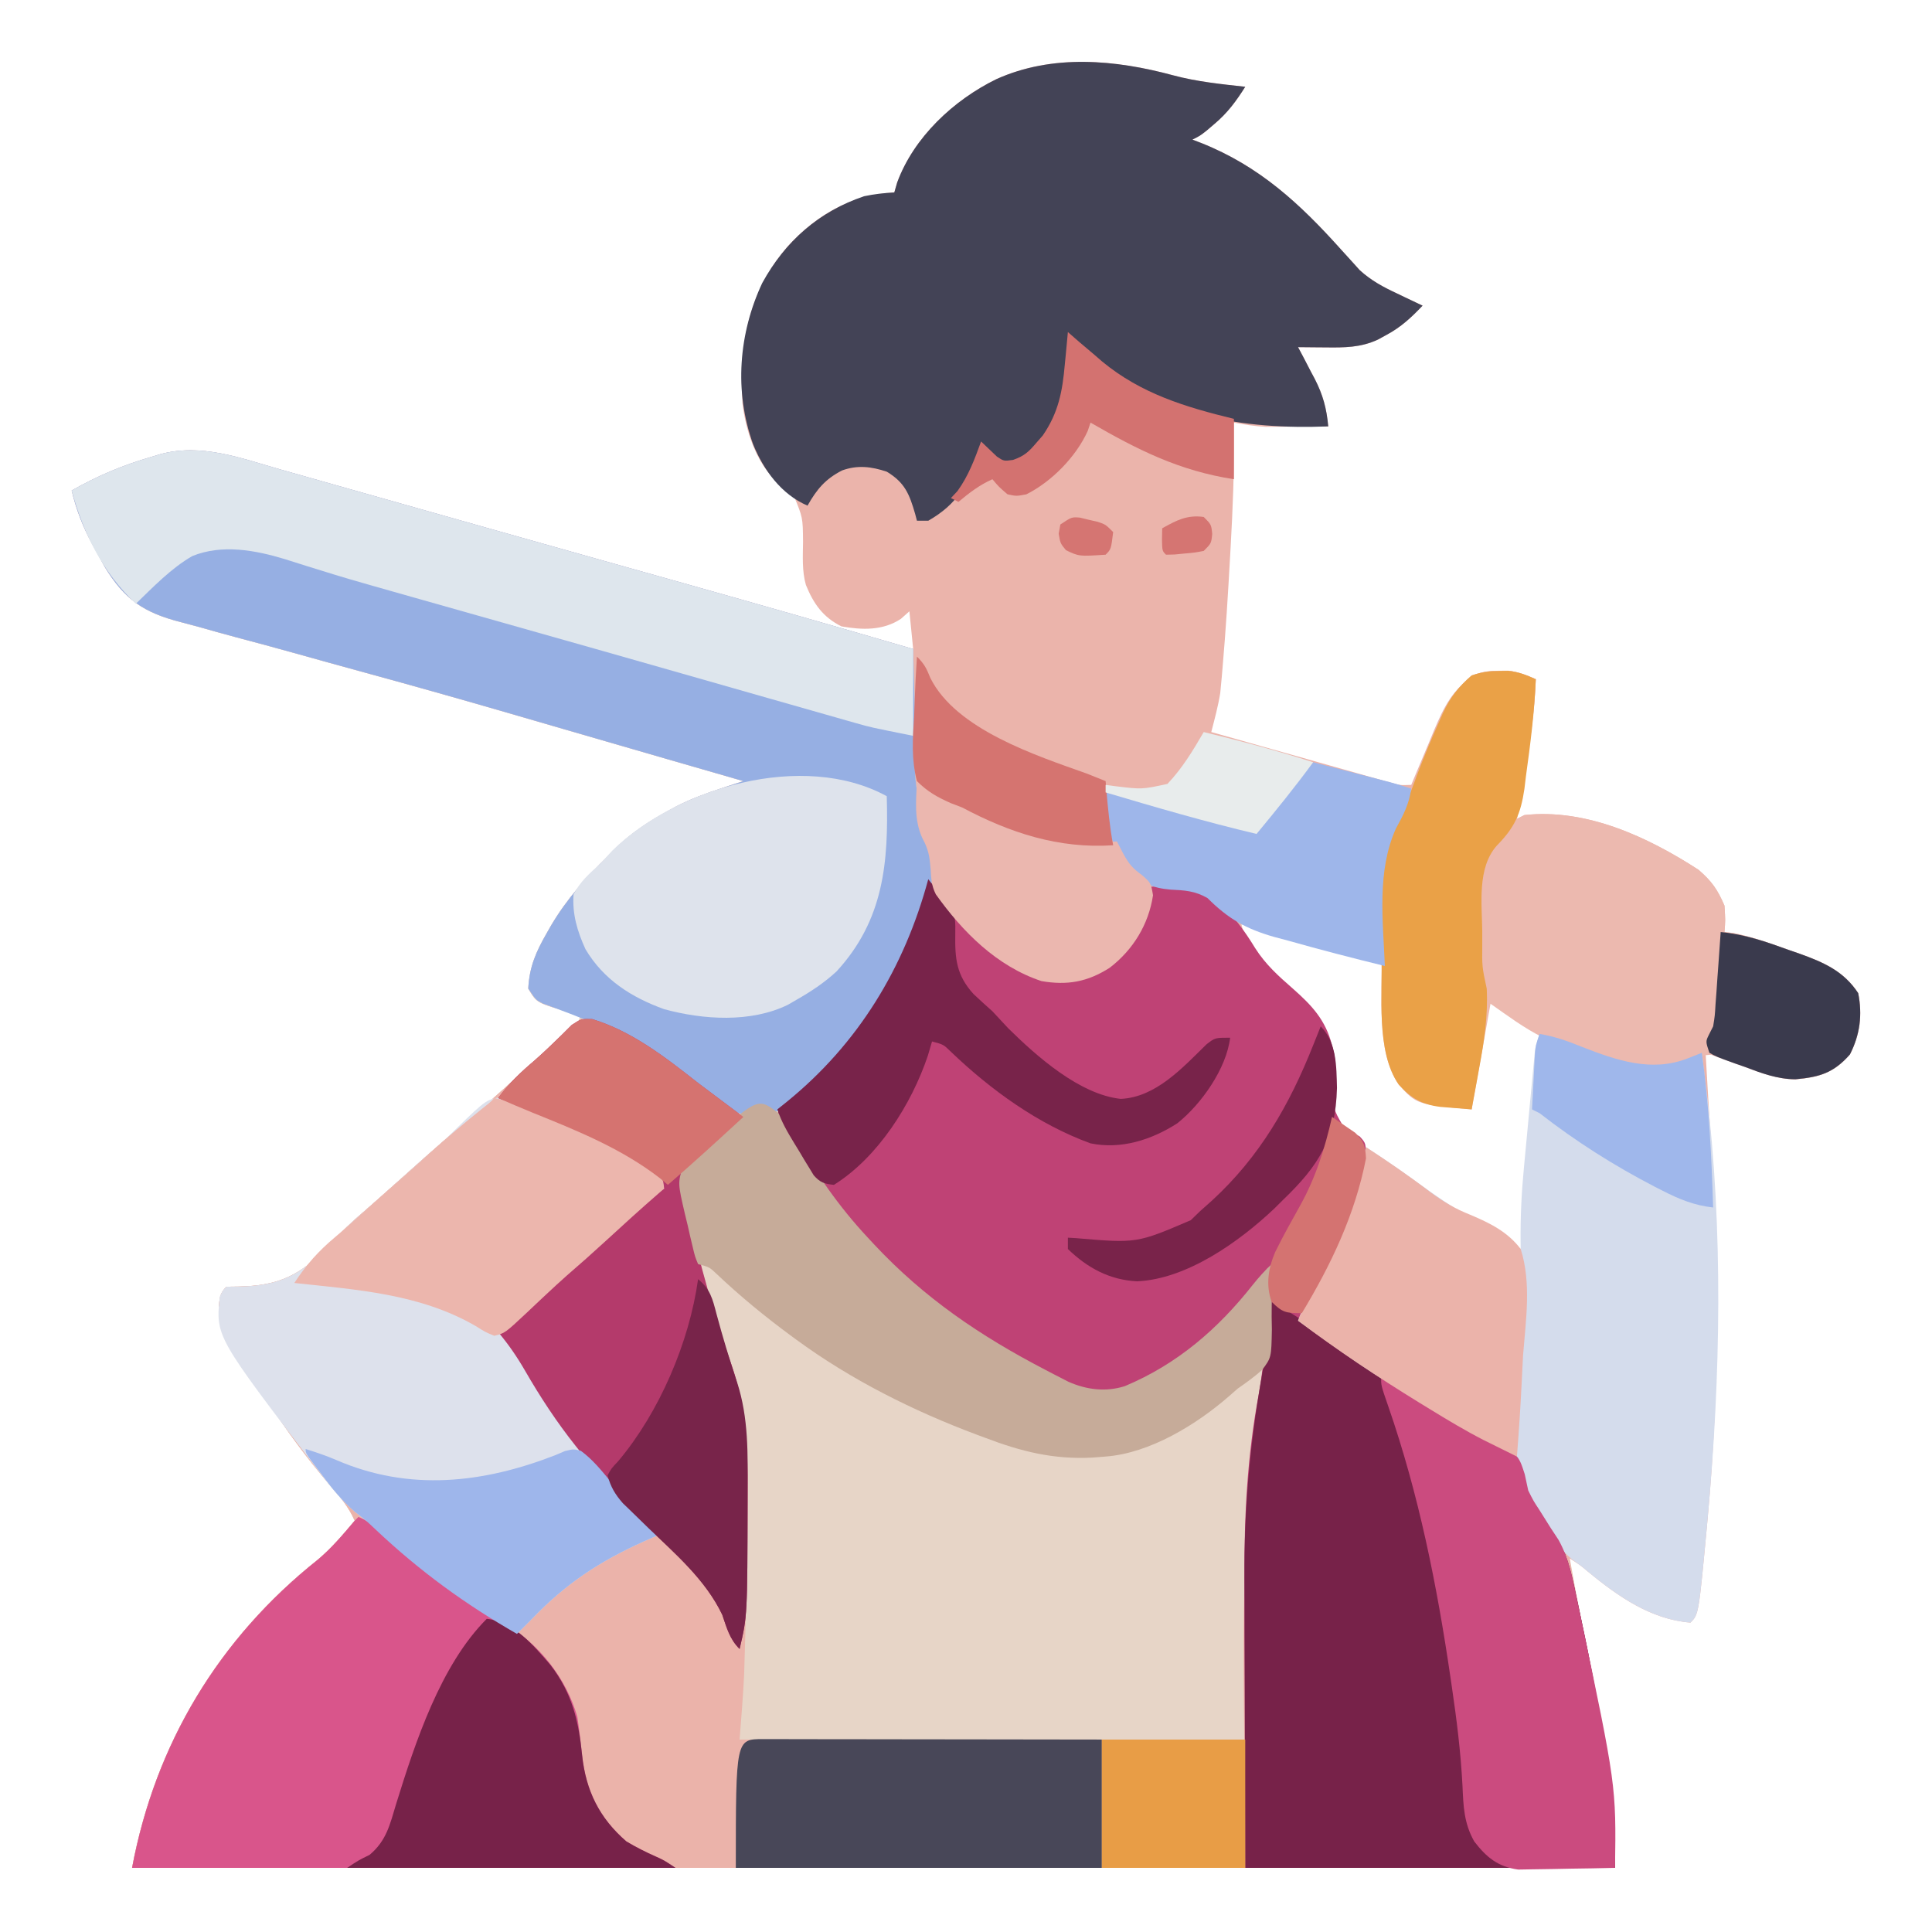 <?xml version="1.0" encoding="UTF-8"?>
<svg version="1.1" xmlns="http://www.w3.org/2000/svg" width="512" height="512">
<path d="M0 0 C6.238 1.67 12.636 2.315 19.043 3.023 C16.647 6.821 14.355 9.941 10.918 12.836 C10.235 13.42 9.552 14.004 8.848 14.605 C7.043 16.023 7.043 16.023 5.043 17.023 C6.186 17.46 6.186 17.46 7.352 17.906 C22.782 24.032 33.555 34.005 44.5 46.227 C45.759 47.611 45.759 47.611 47.043 49.023 C47.824 49.888 48.605 50.753 49.41 51.645 C52.507 54.443 55.601 56.084 59.355 57.836 C60.001 58.147 60.646 58.459 61.311 58.779 C62.884 59.537 64.463 60.281 66.043 61.023 C63.05 64.169 60.313 66.721 56.48 68.773 C55.737 69.181 54.993 69.588 54.227 70.008 C49.604 72.158 45.333 72.148 40.293 72.086 C39.596 72.081 38.898 72.077 38.18 72.072 C36.467 72.061 34.755 72.043 33.043 72.023 C33.784 73.418 33.784 73.418 34.539 74.84 C35.187 76.088 35.834 77.337 36.48 78.586 C36.969 79.5 36.969 79.5 37.467 80.432 C39.647 84.679 40.608 88.265 41.043 93.023 C38.001 93.051 34.96 93.07 31.918 93.086 C31.062 93.094 30.206 93.103 29.324 93.111 C28.067 93.116 28.067 93.116 26.785 93.121 C26.021 93.126 25.256 93.132 24.468 93.137 C21.605 93.003 18.86 92.538 16.043 92.023 C16.053 92.897 16.063 93.77 16.074 94.67 C16.139 104.837 15.745 114.937 15.168 125.086 C15.123 125.892 15.078 126.697 15.032 127.528 C14.486 137.306 13.896 147.079 13.043 156.836 C12.972 157.675 12.901 158.513 12.829 159.377 C12.755 160.154 12.681 160.93 12.605 161.73 C12.545 162.375 12.484 163.019 12.422 163.683 C11.854 167.19 10.932 170.584 10.043 174.023 C17.107 176.023 24.173 178.016 31.24 180.005 C33.645 180.683 36.05 181.362 38.454 182.042 C41.906 183.019 45.359 183.99 48.812 184.961 C49.891 185.267 50.969 185.573 52.08 185.889 C53.081 186.169 54.081 186.449 55.113 186.738 C55.994 186.987 56.876 187.236 57.784 187.492 C60.143 188.138 60.143 188.138 63.043 188.023 C63.32 187.353 63.596 186.682 63.882 185.991 C65.152 182.934 66.441 179.885 67.73 176.836 C68.166 175.781 68.601 174.726 69.049 173.639 C71.824 167.122 74.007 162.595 80.078 158.727 C82.322 157.924 84.1 157.757 86.48 157.773 C87.592 157.766 87.592 157.766 88.727 157.758 C91.422 158.067 93.573 158.926 96.043 160.023 C95.555 172.514 93.205 184.737 91.043 197.023 C91.703 196.693 92.363 196.363 93.043 196.023 C109.436 194.239 125.634 201.769 139.168 210.523 C142.703 213.597 144.186 215.716 146.043 220.023 C146.293 223.961 146.293 223.961 146.043 227.023 C146.806 227.111 147.569 227.199 148.355 227.289 C153.438 228.301 158.175 230.017 163.043 231.773 C164.015 232.109 164.987 232.444 165.988 232.789 C172.369 235.084 177.633 237.356 181.48 243.211 C182.636 248.991 181.96 254.222 179.293 259.461 C174.974 264.38 171.213 265.48 164.869 266.057 C159.889 265.998 155.541 264.31 150.918 262.586 C149.961 262.248 149.005 261.909 148.02 261.561 C145.687 260.732 143.363 259.887 141.043 259.023 C141.188 261.544 141.334 264.065 141.48 266.586 C141.539 267.614 141.539 267.614 141.6 268.662 C141.809 272.248 142.03 275.832 142.279 279.416 C144.664 313.641 144.736 348.031 141.605 382.211 C141.544 382.883 141.483 383.555 141.42 384.247 C139.214 407.852 139.214 407.852 137.043 410.023 C126.584 409.223 117.764 403.031 109.848 396.504 C107.902 394.858 107.902 394.858 105.043 393.023 C106.116 399.04 107.236 405.045 108.41 411.043 C111.087 424.807 113.55 438.561 115.418 452.461 C115.669 454.306 115.669 454.306 115.925 456.189 C116.755 462.626 117.043 468.446 117.043 475.023 C-12.647 475.023 -142.337 475.023 -275.957 475.023 C-269.816 442.273 -253.048 414.268 -226.707 393.336 C-223.035 390.248 -220.034 386.693 -216.957 383.023 C-218.533 379.377 -220.792 376.755 -223.395 373.773 C-235.361 359.688 -246.284 343.333 -252.957 326.023 C-252.716 323.735 -252.573 322.639 -250.957 321.023 C-249.872 321.009 -248.786 320.995 -247.668 320.98 C-236.996 320.756 -231.455 318.012 -224.003 310.405 C-222.823 309.164 -221.652 307.915 -220.49 306.657 C-218.653 304.699 -216.695 302.942 -214.645 301.211 C-211.713 298.686 -208.828 296.117 -205.957 293.523 C-200.634 288.724 -195.268 283.983 -189.805 279.344 C-183.23 273.755 -176.767 268.082 -170.457 262.195 C-166.83 258.812 -163.137 255.528 -159.348 252.328 C-157.827 251.053 -157.827 251.053 -156.957 249.023 C-157.632 248.853 -158.308 248.683 -159.004 248.508 C-168.713 245.87 -168.713 245.87 -170.957 242.023 C-170.638 236.288 -168.884 232.206 -166.082 227.336 C-165.686 226.641 -165.289 225.946 -164.881 225.23 C-160.758 218.276 -155.718 212.65 -149.957 207.023 C-149.24 206.286 -148.524 205.549 -147.785 204.789 C-143.497 200.629 -138.861 197.613 -133.645 194.773 C-133.065 194.456 -132.485 194.139 -131.888 193.812 C-127.941 191.768 -123.922 190.293 -119.698 188.907 C-118.084 188.376 -118.084 188.376 -116.437 187.833 C-115.618 187.566 -114.8 187.299 -113.957 187.023 C-115.254 186.649 -115.254 186.649 -116.576 186.267 C-119.249 185.495 -121.921 184.723 -124.594 183.952 C-127.821 183.02 -131.047 182.088 -134.274 181.157 C-143.431 178.513 -152.585 175.861 -161.736 173.196 C-165.579 172.078 -169.422 170.96 -173.266 169.844 C-174.237 169.562 -175.208 169.279 -176.208 168.989 C-188.833 165.324 -201.479 161.754 -214.161 158.292 C-220.534 156.552 -226.898 154.782 -233.26 153.003 C-238.425 151.563 -243.599 150.165 -248.783 148.796 C-252.014 147.932 -255.233 147.028 -258.449 146.112 C-259.929 145.7 -261.413 145.304 -262.902 144.927 C-272.879 142.389 -277.957 138.912 -283.237 130.2 C-284.089 128.628 -284.089 128.628 -284.957 127.023 C-285.495 126.052 -286.034 125.08 -286.588 124.079 C-289.036 119.524 -290.756 115.047 -291.957 110.023 C-285.116 106.12 -278.316 103.269 -270.77 101.086 C-269.667 100.751 -269.667 100.751 -268.542 100.409 C-257.631 97.416 -247.137 101.451 -236.637 104.449 C-235.005 104.909 -233.373 105.369 -231.741 105.828 C-227.349 107.065 -222.959 108.311 -218.57 109.559 C-213.972 110.864 -209.371 112.161 -204.77 113.459 C-197.208 115.594 -189.647 117.733 -182.086 119.875 C-172.476 122.596 -162.862 125.304 -153.246 128.004 C-149.274 129.12 -145.302 130.236 -141.331 131.352 C-139.8 131.783 -138.269 132.213 -136.738 132.643 C-135.623 132.956 -135.623 132.956 -134.486 133.276 C-133.023 133.687 -131.561 134.097 -130.099 134.508 C-109.687 140.242 -89.308 146.08 -68.957 152.023 C-69.287 148.723 -69.617 145.423 -69.957 142.023 C-71.071 143.013 -71.071 143.013 -72.207 144.023 C-76.997 147.187 -82.464 146.988 -87.957 146.023 C-92.84 143.599 -95.335 140.069 -97.383 135.051 C-98.449 131.284 -98.183 127.47 -98.145 123.586 C-98.2 117.159 -98.2 117.159 -100.617 111.359 C-102.675 109.44 -102.675 109.44 -104.887 107.773 C-110.479 103.047 -113.393 94.011 -114.194 86.926 C-115.142 71.245 -112.637 57.21 -101.957 45.023 C-94.272 36.785 -85.311 31.666 -73.957 31.023 C-73.703 30.146 -73.449 29.268 -73.188 28.363 C-68.765 16.359 -58.24 6.561 -46.957 1.023 C-32.054 -5.709 -15.378 -4.172 0 0 Z M18.043 225.023 C19.683 233.019 26.108 238.535 32.23 243.461 C37.792 248.158 41.126 254.809 42.043 262.023 C41.841 264.253 41.633 266.482 41.418 268.711 C41.418 272.875 41.506 275.23 43.855 278.703 C46.757 281.401 49.825 283.728 53.043 286.023 C54.402 287.048 55.758 288.076 57.113 289.105 C65.024 295.034 73.203 300.532 81.543 305.836 C82.362 306.358 83.181 306.88 84.025 307.417 C84.784 307.892 85.543 308.367 86.324 308.855 C86.995 309.275 87.666 309.695 88.357 310.128 C90.019 311.18 90.019 311.18 92.043 311.023 C93.693 292.213 95.343 273.403 97.043 254.023 C90.216 249.225 90.216 249.225 83.043 245.023 C82.371 249.106 81.706 253.19 81.043 257.273 C80.757 259.012 80.757 259.012 80.465 260.785 C80.284 261.9 80.104 263.015 79.918 264.164 C79.75 265.19 79.583 266.217 79.41 267.274 C78.955 270.222 78.955 270.222 79.043 274.023 C78.053 273.528 78.053 273.528 77.043 273.023 C75.108 272.735 73.17 272.467 71.23 272.211 C66.467 271.441 63.347 270.768 60.043 267.023 C57.946 263.638 57.67 260.668 57.41 256.727 C57.326 255.521 57.243 254.316 57.156 253.074 C57.078 251.82 56.999 250.566 56.918 249.273 C56.832 248.004 56.745 246.734 56.656 245.426 C56.444 242.292 56.24 239.158 56.043 236.023 C47.331 233.024 38.589 230.249 29.73 227.711 C28.805 227.445 27.88 227.178 26.927 226.904 C26.062 226.658 25.196 226.413 24.305 226.16 C23.144 225.831 23.144 225.831 21.96 225.495 C20.048 224.944 20.048 224.944 18.043 225.023 Z " fill="#EBB4AB" transform="translate(310.957,19.977)"/>
<path d="M0 0 C1.632 0.46 3.264 0.92 4.896 1.379 C9.288 2.616 13.677 3.862 18.067 5.11 C22.665 6.415 27.266 7.712 31.866 9.01 C39.429 11.145 46.99 13.284 54.55 15.425 C64.16 18.147 73.774 20.855 83.39 23.555 C87.362 24.671 91.334 25.787 95.306 26.903 C96.837 27.333 98.368 27.763 99.899 28.194 C100.642 28.403 101.385 28.611 102.151 28.827 C103.613 29.237 105.076 29.648 106.538 30.059 C126.949 35.793 147.328 41.63 167.68 47.574 C167.707 48.634 167.735 49.693 167.764 50.785 C167.857 54.319 167.954 57.853 168.052 61.386 C168.095 62.947 168.137 64.507 168.177 66.067 C167.834 83.919 167.834 83.919 172.68 100.574 C174.973 116.339 162.517 136.234 153.879 148.691 C147.8 156.659 141.123 164.058 132.68 169.574 C147.077 200.861 172.698 222.992 202.68 238.574 C203.397 238.949 204.113 239.325 204.852 239.711 C205.898 240.249 205.898 240.249 206.965 240.797 C207.584 241.115 208.203 241.434 208.84 241.762 C213.626 243.875 218.681 244.515 223.746 242.926 C237.688 237.09 248.479 227.752 257.734 215.992 C259.3 214.046 260.869 212.288 262.68 210.574 C263.53 227.904 260.473 245.301 258.109 262.426 C253.233 298.153 256.051 334.518 255.68 370.574 C158.33 370.574 60.98 370.574 -39.32 370.574 C-33.18 337.824 -16.412 309.819 9.93 288.887 C13.602 285.799 16.602 282.243 19.68 278.574 C18.104 274.928 15.845 272.306 13.242 269.324 C1.275 255.239 -9.648 238.884 -16.32 221.574 C-16.079 219.286 -15.936 218.19 -14.32 216.574 C-13.235 216.56 -12.15 216.546 -11.031 216.531 C-0.359 216.307 5.182 213.562 12.634 205.956 C13.814 204.715 14.985 203.466 16.146 202.208 C17.984 200.25 19.941 198.493 21.992 196.762 C24.924 194.237 27.809 191.667 30.68 189.074 C36.003 184.275 41.368 179.533 46.832 174.895 C53.406 169.305 59.87 163.633 66.179 157.746 C69.807 154.363 73.5 151.079 77.289 147.879 C78.809 146.603 78.809 146.603 79.68 144.574 C79.004 144.404 78.329 144.234 77.633 144.059 C67.924 141.421 67.924 141.421 65.68 137.574 C65.999 131.839 67.752 127.756 70.555 122.887 C70.951 122.192 71.347 121.497 71.756 120.781 C75.879 113.827 80.919 108.2 86.68 102.574 C87.396 101.837 88.113 101.1 88.852 100.34 C93.14 96.18 97.775 93.164 102.992 90.324 C103.572 90.007 104.152 89.689 104.749 89.362 C108.696 87.319 112.715 85.844 116.938 84.458 C118.015 84.104 119.091 83.749 120.2 83.384 C121.428 82.983 121.428 82.983 122.68 82.574 C121.815 82.325 120.951 82.075 120.06 81.818 C117.388 81.046 114.715 80.274 112.043 79.502 C108.816 78.57 105.589 77.639 102.363 76.708 C93.206 74.064 84.051 71.412 74.901 68.747 C71.058 67.629 67.215 66.511 63.371 65.395 C61.915 64.971 61.915 64.971 60.429 64.539 C47.804 60.875 35.157 57.304 22.475 53.843 C16.103 52.103 9.739 50.332 3.377 48.554 C-1.788 47.114 -6.962 45.715 -12.146 44.347 C-15.377 43.483 -18.596 42.578 -21.813 41.663 C-23.292 41.25 -24.776 40.854 -26.265 40.478 C-36.242 37.94 -41.32 34.463 -46.601 25.751 C-47.168 24.703 -47.736 23.654 -48.32 22.574 C-49.128 21.117 -49.128 21.117 -49.951 19.63 C-52.399 15.075 -54.119 10.598 -55.32 5.574 C-48.48 1.671 -41.68 -1.18 -34.133 -3.363 C-33.398 -3.587 -32.662 -3.81 -31.905 -4.04 C-20.994 -7.033 -10.5 -2.999 0 0 Z " fill="#E7D5C7" transform="translate(74.32,124.426)"/>
<path d="M0 0 C11.8 1.101 22.018 9.946 31 17 C32.497 18.129 33.996 19.255 35.5 20.375 C38 22.25 40.5 24.125 43 26 C41.085 27.773 39.168 29.544 37.25 31.312 C36.711 31.812 36.172 32.312 35.617 32.826 C35.089 33.313 34.56 33.799 34.016 34.301 C33.293 34.968 33.293 34.968 32.556 35.65 C31 37 31 37 28.808 38.395 C26.801 39.827 26.801 39.827 26.716 42.023 C27.73 49.15 29.334 56.047 31.188 63 C31.498 64.182 31.808 65.363 32.128 66.581 C34.359 74.943 36.872 83.164 39.738 91.328 C43.589 102.534 44.166 112.492 44.125 124.25 C44.124 124.934 44.123 125.618 44.121 126.323 C44.097 137.948 43.877 149.567 43.562 161.188 C43.543 161.937 43.523 162.687 43.503 163.459 C43.445 165.633 43.382 167.807 43.316 169.98 C43.261 171.835 43.261 171.835 43.205 173.727 C42.928 179.492 42.443 185.245 42 191 C73.68 191 105.36 191 138 191 C138 202.22 138 213.44 138 225 C53.19 225 -31.62 225 -119 225 C-112.859 192.25 -96.091 164.245 -69.75 143.312 C-66.078 140.224 -63.077 136.669 -60 133 C-61.576 129.354 -63.835 126.731 -66.438 123.75 C-78.404 109.665 -89.327 93.31 -96 76 C-95.759 73.711 -95.616 72.616 -94 71 C-92.372 70.979 -92.372 70.979 -90.711 70.957 C-80.039 70.733 -74.498 67.988 -67.046 60.381 C-65.866 59.141 -64.695 57.892 -63.533 56.634 C-61.696 54.676 -59.738 52.919 -57.688 51.188 C-54.756 48.663 -51.871 46.093 -49 43.5 C-43.677 38.701 -38.311 33.959 -32.848 29.32 C-26.274 23.731 -19.814 18.056 -13.5 12.174 C-9.856 8.78 -6.16 5.461 -2.391 2.207 C-1.572 1.496 -0.767 0.767 0 0 Z " fill="#EBB3AA" transform="translate(154,270)"/>
<path d="M0 0 C1.976 2.446 3.924 4.897 5.789 7.43 C10.472 13.667 15.339 17.969 22 22 C22.669 22.434 23.338 22.869 24.027 23.316 C29.475 26.514 34.798 26.982 41 26 C47.826 23.84 51.796 19.551 55.625 13.648 C57.628 9.79 58.377 6.292 59 2 C65.92 1.49 71.302 1.777 77 6 C80.887 9.655 83.857 13.711 86.625 18.25 C89.378 22.589 92.795 25.648 96.625 29 C101.655 33.434 105.306 37.312 107 44 C107.2 44.767 107.4 45.534 107.605 46.324 C108.087 49.591 107.797 52.584 107.562 55.875 C107.37 60.966 107.37 60.966 109.812 65.188 C112.006 66.906 112.006 66.906 114.348 68.18 C116 70 116 70 115.875 73.727 C113.337 87.692 107.669 100.785 100.258 112.832 C98.833 114.871 98.833 114.871 99 117 C101.227 118.794 101.227 118.794 104.133 120.676 C104.943 121.218 104.943 121.218 105.769 121.772 C107.549 122.96 109.337 124.137 111.125 125.312 C111.732 125.715 112.339 126.117 112.964 126.531 C122.869 133.095 132.957 139.277 143.258 145.203 C146.534 147.12 149.799 149.051 153.016 151.066 C153.743 151.517 154.47 151.968 155.22 152.432 C158.025 154.903 158.417 157.74 159.195 161.285 C160.424 165.431 162.816 168.65 165.281 172.164 C170.007 179.962 171.514 188.871 173.375 197.688 C173.525 198.392 173.675 199.097 173.83 199.823 C176.364 211.815 178.303 223.855 179.938 236 C180.045 236.789 180.152 237.578 180.263 238.39 C181.334 246.342 182 253.931 182 262 C149.66 262 117.32 262 84 262 C83.959 246.387 83.918 230.774 83.875 214.688 C83.857 209.796 83.839 204.905 83.82 199.866 C83.811 193.795 83.811 193.795 83.809 190.933 C83.806 188.977 83.799 187.02 83.789 185.063 C83.707 168.705 84.544 152.676 87.562 136.562 C89.529 125.335 90.166 114.403 90 103 C89.648 103.485 89.296 103.969 88.934 104.469 C87.315 106.667 85.664 108.837 84 111 C83.517 111.636 83.033 112.271 82.535 112.926 C74.201 123.169 62.542 131.819 50 136 C33.887 137.644 14.035 122.724 2 113 C-2.162 109.499 -6.089 105.777 -10 102 C-10.926 101.138 -11.851 100.275 -12.805 99.387 C-24.185 88.506 -32.575 75.808 -40 62 C-36.869 58.808 -33.659 55.828 -30.25 52.938 C-15.441 39.598 -6.925 21.685 -1 3 C-0.67 2.01 -0.34 1.02 0 0 Z " fill="#BF4275" transform="translate(246,233)"/>
<path d="M0 0 C1.632 0.46 3.264 0.92 4.896 1.379 C9.288 2.616 13.677 3.862 18.067 5.11 C22.665 6.415 27.266 7.712 31.866 9.01 C39.429 11.145 46.99 13.284 54.55 15.425 C64.16 18.147 73.774 20.855 83.39 23.555 C87.362 24.671 91.334 25.787 95.306 26.903 C96.837 27.333 98.368 27.763 99.899 28.194 C100.642 28.403 101.385 28.611 102.151 28.827 C103.613 29.237 105.076 29.648 106.538 30.059 C126.949 35.793 147.328 41.63 167.68 47.574 C167.707 48.634 167.735 49.693 167.764 50.785 C167.857 54.319 167.954 57.853 168.052 61.386 C168.095 62.947 168.137 64.507 168.177 66.067 C167.834 83.919 167.834 83.919 172.68 100.574 C174.973 116.339 162.517 136.234 153.879 148.691 C147.503 157.049 140.229 165.8 130.68 170.574 C128.508 170.812 128.508 170.812 125.93 170.887 C125.089 170.924 124.249 170.961 123.383 171 C117.588 170.087 113.139 165.397 108.68 161.824 C98.04 153.554 86.849 147.922 74.256 143.275 C73.431 142.965 72.607 142.655 71.758 142.336 C70.65 141.933 70.65 141.933 69.521 141.522 C67.68 140.574 67.68 140.574 65.68 137.574 C65.917 131.855 67.765 127.734 70.555 122.887 C70.951 122.192 71.347 121.497 71.756 120.781 C75.879 113.827 80.919 108.2 86.68 102.574 C87.396 101.837 88.113 101.1 88.852 100.34 C93.14 96.18 97.775 93.164 102.992 90.324 C103.572 90.007 104.152 89.689 104.749 89.362 C108.696 87.319 112.715 85.844 116.938 84.458 C118.015 84.104 119.091 83.749 120.2 83.384 C121.428 82.983 121.428 82.983 122.68 82.574 C121.815 82.325 120.951 82.075 120.06 81.818 C117.388 81.046 114.715 80.274 112.043 79.502 C108.816 78.57 105.589 77.639 102.363 76.708 C93.206 74.064 84.051 71.412 74.901 68.747 C71.058 67.629 67.215 66.511 63.371 65.395 C61.915 64.971 61.915 64.971 60.429 64.539 C47.804 60.875 35.157 57.304 22.475 53.843 C16.103 52.103 9.739 50.332 3.377 48.554 C-1.788 47.114 -6.962 45.715 -12.146 44.347 C-15.377 43.483 -18.596 42.578 -21.813 41.663 C-23.292 41.25 -24.776 40.854 -26.265 40.478 C-36.242 37.94 -41.32 34.463 -46.601 25.751 C-47.168 24.703 -47.736 23.654 -48.32 22.574 C-49.128 21.117 -49.128 21.117 -49.951 19.63 C-52.399 15.075 -54.119 10.598 -55.32 5.574 C-48.48 1.671 -41.68 -1.18 -34.133 -3.363 C-33.398 -3.587 -32.662 -3.81 -31.905 -4.04 C-20.994 -7.033 -10.5 -2.999 0 0 Z " fill="#96AFE3" transform="translate(74.32,124.426)"/>
<path d="M0 0 C6.238 1.67 12.636 2.315 19.043 3.023 C16.647 6.821 14.355 9.941 10.918 12.836 C10.235 13.42 9.552 14.004 8.848 14.605 C7.043 16.023 7.043 16.023 5.043 17.023 C5.805 17.315 6.567 17.606 7.352 17.906 C22.782 24.032 33.555 34.005 44.5 46.227 C45.759 47.611 45.759 47.611 47.043 49.023 C47.824 49.888 48.605 50.753 49.41 51.645 C52.507 54.443 55.601 56.084 59.355 57.836 C60.001 58.147 60.646 58.459 61.311 58.779 C62.884 59.537 64.463 60.281 66.043 61.023 C63.05 64.169 60.313 66.721 56.48 68.773 C55.737 69.181 54.993 69.588 54.227 70.008 C49.604 72.158 45.333 72.148 40.293 72.086 C39.596 72.081 38.898 72.077 38.18 72.072 C36.467 72.061 34.755 72.043 33.043 72.023 C33.784 73.418 33.784 73.418 34.539 74.84 C35.187 76.088 35.834 77.337 36.48 78.586 C36.806 79.195 37.131 79.804 37.467 80.432 C39.647 84.679 40.608 88.265 41.043 93.023 C18.699 93.915 -4.162 90.389 -21.422 74.797 C-23.317 72.912 -25.162 71.004 -26.957 69.023 C-27.087 70.69 -27.087 70.69 -27.219 72.391 C-28.266 84.096 -30.227 93.576 -39.262 101.867 C-40.957 103.023 -40.957 103.023 -43.582 103.211 C-46.388 101.808 -48.612 100.1 -50.957 98.023 C-51.199 98.759 -51.442 99.496 -51.691 100.254 C-54.529 108.516 -57.158 113.543 -64.957 118.023 C-65.947 118.023 -66.937 118.023 -67.957 118.023 C-68.116 117.42 -68.274 116.817 -68.438 116.195 C-69.949 111.018 -71.128 107.921 -75.957 105.023 C-80.018 103.67 -83.712 103.203 -87.828 104.707 C-92.286 107.018 -94.494 109.689 -96.957 114.023 C-103.909 111.044 -108.621 104.57 -111.395 97.711 C-116.426 83.7 -115.212 68.42 -108.957 55.023 C-102.892 43.978 -93.929 36.061 -81.957 32.023 C-79.233 31.448 -76.747 31.181 -73.957 31.023 C-73.576 29.707 -73.576 29.707 -73.188 28.363 C-68.765 16.359 -58.24 6.561 -46.957 1.023 C-32.054 -5.709 -15.378 -4.172 0 0 Z " fill="#434356" transform="translate(310.957,19.977)"/>
<path d="M0 0 C4.664 2.578 8.956 5.327 13.25 8.5 C18.655 12.42 24.169 16.12 29.812 19.688 C30.588 20.18 31.363 20.672 32.161 21.179 C36.93 24.173 41.762 27.017 46.668 29.781 C47.801 30.43 48.933 31.079 50.1 31.747 C52.324 33.017 54.561 34.264 56.812 35.485 C65.342 40.383 65.342 40.383 67.035 45.637 C67.363 47.09 67.685 48.544 68 50 C69.39 52.779 69.39 52.779 70.938 55.125 C71.962 56.748 72.982 58.373 74 60 C74.663 61.007 75.325 62.014 76.008 63.051 C78.82 68.037 79.774 73.508 80.938 79.062 C81.19 80.234 81.442 81.406 81.702 82.613 C86.342 104.644 91 127.422 91 150 C58.66 150 26.32 150 -7 150 C-7.041 134.387 -7.082 118.774 -7.125 102.688 C-7.143 97.796 -7.161 92.905 -7.18 87.866 C-7.189 81.795 -7.189 81.795 -7.191 78.933 C-7.194 76.977 -7.201 75.02 -7.211 73.063 C-7.3 55.177 -5.812 38.008 -2.73 20.402 C-1.573 13.635 -0.79 6.818 0 0 Z " fill="#772249" transform="translate(337,345)"/>
<path d="M0 0 C4.006 0.66 7.494 1.909 11.25 3.438 C20.34 6.983 29.717 10.239 39.246 6.48 C39.953 6.205 40.66 5.929 41.388 5.645 C41.92 5.432 42.452 5.219 43 5 C43.318 7.52 43.629 10.041 43.938 12.562 C44.025 13.248 44.112 13.933 44.201 14.639 C48.719 51.954 47.986 90.801 44.562 128.188 C44.501 128.86 44.44 129.532 44.377 130.224 C42.171 153.829 42.171 153.829 40 156 C28.744 155.138 19.417 148.053 11 141 C10.188 140.408 9.376 139.817 8.539 139.207 C5.542 136.602 3.483 133.697 1.375 130.375 C0.993 129.809 0.612 129.243 0.219 128.66 C-2.071 125.099 -3.211 122.167 -4.043 118.008 C-5.677 112.159 -9.242 110.214 -14.34 107.296 C-15.997 106.407 -15.997 106.407 -17.688 105.5 C-19.973 104.203 -22.258 102.905 -24.543 101.605 C-25.655 100.987 -26.766 100.369 -27.912 99.732 C-31.842 97.528 -35.686 95.21 -39.5 92.812 C-40.11 92.432 -40.72 92.051 -41.348 91.659 C-49.11 86.752 -56.551 81.365 -64 76 C-62.702 72.473 -61.078 69.261 -59.233 65.989 C-52.835 54.582 -49.236 42.655 -46 30 C-41.337 33.034 -36.762 36.159 -32.271 39.442 C-23.503 45.834 -14.316 51.448 -5 57 C-5.01 56.326 -5.019 55.653 -5.03 54.958 C-5.083 48.46 -4.784 42.091 -4.16 35.625 C-4.074 34.693 -3.987 33.761 -3.898 32.802 C-3.717 30.855 -3.532 28.909 -3.346 26.963 C-3.061 23.98 -2.785 20.996 -2.51 18.012 C-2.331 16.112 -2.152 14.212 -1.973 12.312 C-1.849 10.977 -1.849 10.977 -1.723 9.614 C-1.603 8.376 -1.603 8.376 -1.481 7.113 C-1.412 6.389 -1.343 5.665 -1.272 4.919 C-1 3 -1 3 0 0 Z " fill="#D4DCEC" transform="translate(408,274)"/>
<path d="M0 0 C3.071 0.744 5.585 1.945 8.422 3.352 C9.977 4.014 11.536 4.669 13.098 5.316 C33.599 13.976 33.599 13.976 41.422 20.352 C42.254 22.582 42.254 22.582 42.422 24.352 C41.984 24.729 41.545 25.107 41.094 25.496 C36.268 29.684 31.544 33.976 26.844 38.304 C24.089 40.837 21.315 43.341 18.484 45.789 C14.771 49.008 11.157 52.33 7.547 55.664 C6.975 56.192 6.402 56.721 5.813 57.265 C3.652 59.266 1.504 61.269 -0.578 63.352 C0.226 64.197 1.031 65.043 1.859 65.914 C5.016 69.568 7.381 73.508 9.797 77.664 C13.528 84.035 17.597 89.744 22.422 95.352 C23.408 96.51 24.394 97.669 25.379 98.828 C27.886 101.769 30.405 104.698 32.931 107.623 C35.435 110.526 37.928 113.439 40.422 116.352 C38.738 117.096 38.738 117.096 37.02 117.855 C25.285 123.141 16.355 129.027 7.422 138.352 C6.091 139.687 4.758 141.021 3.422 142.352 C-10.29 134.5 -22.321 125.726 -33.824 114.895 C-35.688 113.174 -37.615 111.52 -39.594 109.934 C-42.82 107.142 -45.314 104.228 -47.891 100.852 C-48.364 100.237 -48.838 99.622 -49.326 98.989 C-76.439 63.53 -76.439 63.53 -75.328 52.977 C-74.578 51.352 -74.578 51.352 -73.578 50.352 C-71.95 50.33 -71.95 50.33 -70.289 50.309 C-59.617 50.085 -54.076 47.34 -46.624 39.733 C-45.444 38.492 -44.273 37.243 -43.111 35.985 C-41.274 34.028 -39.317 32.27 -37.266 30.539 C-34.334 28.015 -31.449 25.445 -28.578 22.852 C-21.016 16.036 -21.016 16.036 -17.828 13.336 C-16.005 11.728 -14.296 10.083 -12.578 8.367 C-4.59 0.626 -4.59 0.626 0 0 Z " fill="#DDE1EC" transform="translate(133.578,290.648)"/>
<path d="M0 0 C3.812 1.582 6.249 4.015 9.188 6.875 C17.928 15.136 27.891 22.283 38.438 28.062 C47.746 33.495 55.051 42.632 58 53 C58.518 56.407 58.928 59.793 59.275 63.219 C60.27 72.544 63.845 79.817 71 86 C73.534 87.517 76.067 88.794 78.766 89.992 C81 91 81 91 84 93 C36.48 93 -11.04 93 -60 93 C-53.859 60.25 -37.091 32.245 -10.75 11.312 C-7.075 8.222 -4.099 4.654 -1 1 C-0.67 0.67 -0.34 0.34 0 0 Z " fill="#D9558B" transform="translate(95,402)"/>
<path d="M0 0 C0.75 -0.014 1.5 -0.028 2.273 -0.043 C5.003 0.225 7.132 1.073 9.625 2.188 C9.137 14.678 6.787 26.901 4.625 39.188 C5.285 38.858 5.945 38.528 6.625 38.188 C23.018 36.403 39.216 43.933 52.75 52.688 C56.285 55.761 57.768 57.88 59.625 62.188 C59.875 66.125 59.875 66.125 59.625 69.188 C60.388 69.275 61.151 69.363 61.938 69.453 C67.02 70.465 71.757 72.182 76.625 73.938 C77.597 74.273 78.569 74.608 79.57 74.953 C85.951 77.248 91.215 79.52 95.062 85.375 C96.218 91.155 95.542 96.386 92.875 101.625 C88.555 106.546 84.778 107.654 78.429 108.234 C72.6 108.137 67.387 105.586 62.041 103.461 C56.853 101.318 56.853 101.318 51.602 102.434 C50.949 103.012 50.297 103.591 49.625 104.188 C37.686 108.716 22.542 101.353 11.355 97.043 C6.479 94.618 2.087 91.311 -2.375 88.188 C-4.025 97.427 -5.675 106.668 -7.375 116.188 C-21.962 114.861 -21.962 114.861 -26.688 109.625 C-32.833 100.748 -30.918 85.708 -31.262 75.255 C-31.371 72.289 -31.526 69.327 -31.684 66.363 C-32.165 54.641 -30.764 46.309 -25.268 35.953 C-23.906 33.261 -22.903 30.459 -21.875 27.625 C-20.021 22.741 -18.027 17.947 -15.875 13.188 C-15.466 12.252 -15.466 12.252 -15.049 11.299 C-13.117 7.114 -10.864 4.19 -7.375 1.188 C-4.62 0.269 -2.852 0.024 0 0 Z " fill="#ECB9AF" transform="translate(397.375,177.812)"/>
<path d="M0 0 C1.632 0.46 3.264 0.92 4.896 1.379 C9.288 2.616 13.677 3.862 18.067 5.11 C22.665 6.415 27.266 7.712 31.866 9.01 C39.429 11.145 46.99 13.284 54.55 15.425 C64.16 18.147 73.774 20.855 83.39 23.555 C87.362 24.671 91.334 25.787 95.306 26.903 C96.837 27.333 98.368 27.763 99.899 28.194 C100.642 28.403 101.385 28.611 102.151 28.827 C103.613 29.237 105.076 29.648 106.538 30.059 C126.949 35.793 147.327 41.633 167.68 47.574 C167.68 55.164 167.68 62.754 167.68 70.574 C156.43 68.324 156.43 68.324 152.655 67.249 C151.803 67.008 150.95 66.768 150.072 66.519 C149.183 66.264 148.295 66.009 147.379 65.746 C146.422 65.475 145.465 65.203 144.479 64.923 C141.44 64.061 138.404 63.193 135.367 62.324 C133.374 61.757 131.382 61.191 129.389 60.625 C121.74 58.451 114.095 56.265 106.45 54.078 C92.367 50.05 78.275 46.059 64.18 42.074 C55.346 39.577 46.512 37.078 37.68 34.574 C36.691 34.294 35.701 34.014 34.682 33.726 C17.508 28.859 17.508 28.859 9.801 26.457 C8.84 26.161 7.879 25.864 6.889 25.559 C5.002 24.974 3.12 24.377 1.24 23.77 C-6.642 21.372 -15.497 19.722 -23.383 22.949 C-28.996 26.201 -33.676 31.101 -38.32 35.574 C-47.085 27.297 -52.163 17.101 -55.32 5.574 C-48.48 1.671 -41.68 -1.18 -34.133 -3.363 C-33.398 -3.587 -32.662 -3.81 -31.905 -4.04 C-20.994 -7.033 -10.5 -2.999 0 0 Z " fill="#DEE6ED" transform="translate(74.32,124.426)"/>
<path d="M0 0 C10.607 3.231 19.48 10.185 28.078 16.938 C29.575 18.067 31.074 19.192 32.578 20.312 C35.078 22.188 37.578 24.062 40.078 25.938 C38.164 27.711 36.247 29.481 34.328 31.25 C33.789 31.75 33.25 32.249 32.695 32.764 C32.167 33.25 31.638 33.737 31.094 34.238 C30.612 34.683 30.13 35.129 29.634 35.587 C28.078 36.938 28.078 36.938 25.886 38.333 C23.879 39.764 23.879 39.764 23.794 41.961 C24.809 49.087 26.413 55.984 28.266 62.938 C28.576 64.119 28.886 65.301 29.206 66.519 C31.437 74.881 33.95 83.101 36.816 91.266 C40.773 102.78 41.248 113.106 41.203 125.188 C41.202 125.895 41.201 126.602 41.199 127.33 C41.137 158.165 41.137 158.165 39.078 166.938 C36.401 164.26 35.696 161.373 34.469 157.836 C29.87 148.251 21.547 141.269 14.041 133.979 C7.917 127.96 2.381 121.689 -2.922 114.938 C-3.615 114.072 -3.615 114.072 -4.322 113.188 C-9.392 106.814 -13.77 100.147 -17.828 93.101 C-19.939 89.454 -22.203 86.157 -24.922 82.938 C-23.464 81.625 -22.005 80.312 -20.547 79 C-19.629 78.174 -18.711 77.347 -17.766 76.496 C-15.996 74.904 -14.225 73.312 -12.453 71.723 C-8.4 68.084 -4.362 64.43 -0.353 60.743 C3.607 57.102 7.568 53.461 11.578 49.875 C12.166 49.348 12.754 48.821 13.359 48.277 C15.174 46.863 16.991 45.894 19.078 44.938 C17.603 40.421 14.08 38.823 10.141 36.688 C9.442 36.301 8.743 35.915 8.024 35.517 C0.324 31.365 -7.712 28.047 -15.821 24.79 C-18.874 23.551 -21.898 22.247 -24.922 20.938 C-22.08 17.03 -18.871 14.015 -15.203 10.922 C-13.551 9.485 -11.953 7.987 -10.391 6.453 C-9.535 5.623 -8.679 4.793 -7.797 3.938 C-7.011 3.154 -6.224 2.37 -5.414 1.562 C-2.922 -0.062 -2.922 -0.062 0 0 Z " fill="#B43A6B" transform="translate(156.922,270.062)"/>
<path d="M0 0 C1.425 1.777 2.58 3.54 3.711 5.517 C9.503 15.436 15.543 24.359 23.398 32.744 C23.928 33.316 24.458 33.888 25.003 34.477 C38.312 48.722 53.156 58.782 70.398 67.744 C71.115 68.119 71.832 68.494 72.571 68.881 C73.268 69.239 73.965 69.597 74.684 69.966 C75.612 70.444 75.612 70.444 76.559 70.931 C81.345 73.045 86.399 73.685 91.465 72.095 C105.407 66.259 116.198 56.922 125.453 45.162 C127.019 43.215 128.588 41.457 130.398 39.744 C130.461 44.412 130.441 49.075 130.398 53.744 C130.418 54.851 130.437 55.958 130.457 57.099 C130.316 64.505 130.316 64.505 127.902 67.763 C125.834 69.607 123.671 71.159 121.398 72.744 C120.675 73.377 119.952 74.01 119.207 74.662 C110.538 82.245 98.158 89.859 86.398 90.744 C85.232 90.835 84.065 90.927 82.863 91.021 C72.539 91.551 63.981 89.405 54.398 85.744 C53.4 85.374 53.4 85.374 52.381 84.997 C35.52 78.705 18.927 70.403 4.398 59.744 C3.873 59.359 3.348 58.973 2.808 58.577 C-3.997 53.55 -10.423 48.276 -16.578 42.458 C-18.584 40.543 -18.584 40.543 -21.602 39.744 C-22.417 37.782 -22.417 37.782 -23.023 35.228 C-23.244 34.306 -23.464 33.385 -23.691 32.435 C-23.909 31.464 -24.127 30.494 -24.352 29.494 C-24.585 28.538 -24.818 27.583 -25.059 26.599 C-26.986 18.299 -26.986 18.299 -25.602 13.744 C-23.705 11.695 -21.89 9.925 -19.789 8.119 C-19.255 7.642 -18.72 7.165 -18.17 6.673 C-5.639 -4.424 -5.639 -4.424 0 0 Z " fill="#C6AB99" transform="translate(206.602,295.256)"/>
<path d="M0 0 C3.673 1.989 7.338 3.991 11 6 C12.586 6.869 12.586 6.869 14.203 7.756 C17.487 9.578 20.744 11.441 24 13.312 C25.118 13.925 26.235 14.538 27.387 15.17 C36.375 20.391 36.375 20.391 38.066 25.66 C38.385 27.105 38.697 28.552 39 30 C40.39 32.779 40.39 32.779 41.938 35.125 C42.962 36.748 43.982 38.373 45 40 C45.663 41.007 46.325 42.014 47.008 43.051 C49.82 48.037 50.774 53.508 51.938 59.062 C52.19 60.234 52.442 61.406 52.702 62.613 C62.307 108.22 62.307 108.22 62 130 C57.98 130.099 53.96 130.172 49.939 130.22 C48.574 130.24 47.208 130.267 45.843 130.302 C43.872 130.351 41.901 130.371 39.93 130.391 C38.746 130.412 37.563 130.433 36.343 130.454 C30.968 129.724 27.941 127.221 24.688 123 C21.966 118.161 21.815 113.786 21.578 108.312 C21.122 99.458 20.048 90.766 18.75 82 C18.641 81.248 18.531 80.496 18.418 79.72 C14.838 55.199 10.014 31.053 1.879 7.608 C0 2.184 0 2.184 0 0 Z " fill="#CB4B7F" transform="translate(366,365)"/>
<path d="M0 0 C0.491 17.541 -0.78 32.834 -13.316 46.445 C-16.589 49.468 -20.134 51.804 -24 54 C-24.715 54.416 -25.431 54.833 -26.168 55.262 C-36.006 60.088 -48.666 59.263 -59 56.438 C-67.683 53.306 -75.08 48.589 -79.855 40.523 C-82.017 35.757 -83.374 31.267 -83 26 C-81.243 22.645 -78.825 20.476 -76 18 C-74.915 16.814 -73.831 15.627 -72.75 14.438 C-55.714 -2.256 -22.096 -12.102 0 0 Z " fill="#DEE3EC" transform="translate(235,211)"/>
<path d="M0 0 C1.341 0.005 1.341 0.005 2.709 0.011 C3.646 0.011 4.582 0.011 5.547 0.01 C8.658 0.011 11.77 0.019 14.881 0.027 C17.032 0.029 19.183 0.03 21.334 0.031 C27.007 0.035 32.681 0.045 38.354 0.056 C44.138 0.066 49.923 0.071 55.707 0.076 C67.066 0.086 78.425 0.104 89.783 0.124 C89.783 11.344 89.783 22.564 89.783 34.124 C57.773 34.124 25.763 34.124 -7.217 34.124 C-7.217 0.012 -7.217 0.012 0 0 Z " fill="#484758" transform="translate(202.217,460.876)"/>
<path d="M0 0 C14.797 2.953 32.21 10.391 44 20 C44.832 22.23 44.832 22.23 45 24 C44.562 24.378 44.123 24.755 43.672 25.145 C38.846 29.333 34.122 33.625 29.423 37.953 C26.065 41.04 22.66 44.059 19.207 47.039 C17.365 48.676 15.559 50.338 13.762 52.023 C13.183 52.564 12.605 53.105 12.01 53.662 C10.858 54.742 9.71 55.826 8.567 56.914 C2.825 62.294 2.825 62.294 0 63 C-2.375 62.023 -2.375 62.023 -5 60.375 C-19.795 51.852 -36.333 50.807 -53 49 C-49.861 44.194 -46.627 40.569 -42.238 36.883 C-39.773 34.809 -37.387 32.663 -35 30.5 C-31.38 27.233 -27.73 24.005 -24.051 20.805 C-21.739 18.77 -19.465 16.698 -17.188 14.625 C-12.633 10.509 -7.927 6.608 -3.152 2.75 C-1.144 1.178 -1.144 1.178 0 0 Z " fill="#ECB6AD" transform="translate(131,291)"/>
<path d="M0 0 C0.75 -0.014 1.5 -0.028 2.273 -0.043 C5.003 0.225 7.132 1.073 9.625 2.188 C9.281 10.842 8.193 19.428 7 28 C6.872 29.073 6.744 30.146 6.612 31.252 C5.616 38.003 3.992 41.505 -0.768 46.354 C-5.936 52.251 -4.643 61.691 -4.562 69 C-4.562 70.131 -4.561 71.262 -4.561 72.428 C-4.619 78.404 -4.619 78.404 -3.375 84.188 C-3.029 91.439 -4.046 98.133 -5.375 105.25 C-5.566 106.306 -5.757 107.363 -5.953 108.451 C-6.42 111.031 -6.894 113.61 -7.375 116.188 C-9.137 116.053 -10.899 115.911 -12.66 115.766 C-14.132 115.648 -14.132 115.648 -15.633 115.528 C-20.552 114.917 -23.401 113.266 -26.688 109.625 C-32.833 100.748 -30.918 85.708 -31.262 75.255 C-31.371 72.289 -31.526 69.327 -31.684 66.363 C-32.165 54.641 -30.764 46.309 -25.268 35.953 C-23.906 33.261 -22.903 30.459 -21.875 27.625 C-20.021 22.741 -18.027 17.947 -15.875 13.188 C-15.466 12.252 -15.466 12.252 -15.049 11.299 C-13.117 7.114 -10.864 4.19 -7.375 1.188 C-4.62 0.269 -2.852 0.024 0 0 Z " fill="#EAA147" transform="translate(397.375,177.812)"/>
<path d="M0 0 C7.255 0.806 12.414 7.077 16.883 12.246 C22.626 19.716 24.342 27.006 25.274 36.219 C26.271 45.544 29.844 52.816 37 59 C39.534 60.517 42.067 61.794 44.766 62.992 C47 64 47 64 50 66 C21.29 66 -7.42 66 -37 66 C-34 64 -34 64 -31.062 62.562 C-26.565 58.8 -25.666 54.504 -24 49 C-18.973 32.823 -12.27 12.27 0 0 Z " fill="#772249" transform="translate(129,429)"/>
<path d="M0 0 C5.831 3.795 11.554 7.727 17.088 11.946 C20.491 14.466 23.705 16.385 27.654 17.934 C32.858 20.136 37.517 22.42 41 27 C43.875 35.978 42.356 45.955 41.625 55.188 C41.486 57.787 41.356 60.386 41.234 62.986 C40.919 69.333 40.5 75.666 40 82 C38.114 81.069 36.23 80.135 34.346 79.199 C32.772 78.42 32.772 78.42 31.166 77.624 C26.284 75.119 21.61 72.309 16.938 69.438 C15.957 68.838 14.977 68.239 13.968 67.622 C3.022 60.871 -7.736 53.755 -18 46 C-16.702 42.473 -15.078 39.261 -13.233 35.989 C-6.835 24.582 -3.236 12.655 0 0 Z " fill="#EBB3AA" transform="translate(362,304)"/>
<path d="M0 0 C1.339 1.662 2.671 3.33 4 5 C4.538 5.559 5.075 6.119 5.629 6.695 C7.241 9.405 7.215 11.427 7.16 14.533 C7.051 21.04 7.445 25.433 12 30.438 C13.644 31.983 15.31 33.505 17 35 C18.399 36.497 19.795 37.997 21.188 39.5 C28.718 46.925 40.099 57.048 51.008 58.215 C60.354 57.793 67.468 49.876 73.738 43.758 C76 42 76 42 80 42 C79.028 50.165 72.396 59.591 66 64.688 C59.153 69.085 51.101 71.668 43 70 C29.132 64.952 16.586 55.856 6.023 45.75 C4.024 43.796 4.024 43.796 1 43 C0.629 44.258 0.258 45.516 -0.125 46.812 C-4.449 59.643 -13.304 73.679 -25 81 C-27.529 80.743 -28.658 80.387 -30.356 78.465 C-30.944 77.496 -30.944 77.496 -31.543 76.508 C-31.977 75.803 -32.411 75.098 -32.857 74.371 C-33.296 73.63 -33.735 72.889 -34.188 72.125 C-34.863 71.025 -34.863 71.025 -35.553 69.902 C-37.357 66.932 -38.896 64.311 -40 61 C-39.166 60.334 -38.332 59.667 -37.473 58.98 C-18.553 43.603 -6.333 23.496 0 0 Z " fill="#78234A" transform="translate(246,233)"/>
<path d="M0 0 C3.771 0.978 7.542 1.957 11.312 2.938 C12.384 3.215 13.456 3.493 14.561 3.779 C15.589 4.047 16.617 4.314 17.676 4.59 C19.098 4.959 19.098 4.959 20.548 5.336 C22.382 5.833 24.197 6.399 26 7 C25.408 11.126 23.937 13.937 21.938 17.562 C16.842 28.885 18.508 41.86 19 54 C10.377 51.889 1.794 49.661 -6.75 47.25 C-7.917 46.941 -9.083 46.631 -10.285 46.312 C-17.816 44.163 -22.496 41.504 -28 36 C-31.344 34.064 -34.096 33.944 -37.875 33.75 C-42.589 33.336 -45.159 32.113 -48.531 28.82 C-53.705 22.408 -55.132 16.04 -55 8 C-47.088 9.439 -39.376 11.434 -31.625 13.562 C-29.326 14.189 -27.026 14.815 -24.727 15.441 C-23.722 15.717 -22.717 15.992 -21.682 16.276 C-19.46 16.876 -17.235 17.452 -15 18 C-14.42 17.287 -13.84 16.574 -13.242 15.84 C-12.461 14.882 -11.68 13.924 -10.875 12.938 C-9.726 11.528 -9.726 11.528 -8.555 10.09 C-5.756 6.681 -2.881 3.339 0 0 Z " fill="#9EB6EA" transform="translate(348,202)"/>
<path d="M0 0 C2.784 0.879 5.522 1.793 8.203 2.953 C27.513 11.3 47.066 9.071 66.188 1.625 C67.027 1.267 67.866 0.908 68.73 0.539 C71 0 71 0 72.934 0.48 C76.077 2.792 78.399 5.69 80.875 8.688 C81.379 9.288 81.883 9.888 82.402 10.506 C83.419 11.716 84.433 12.928 85.444 14.142 C87.936 17.118 90.468 20.059 93 23 C91.877 23.496 90.754 23.993 89.598 24.504 C77.863 29.789 68.933 35.676 60 45 C58.669 46.336 57.336 47.67 56 49 C42.288 41.148 30.257 32.374 18.754 21.543 C16.017 18.954 16.017 18.954 12.988 16.598 C9.7 13.739 7.213 10.729 4.625 7.25 C4.175 6.661 3.725 6.072 3.262 5.465 C0 1.152 0 1.152 0 0 Z " fill="#9EB6EB" transform="translate(81,384)"/>
<path d="M0 0 C3.55 1.34 6.771 2.931 10.062 4.812 C23.961 12.451 37.058 16.694 53 16 C53.557 17.073 54.114 18.145 54.688 19.25 C56.228 22.012 57.102 23.074 59.75 25 C62 27 62 27 62.562 30.25 C61.405 37.964 57.296 44.711 51.066 49.48 C45.191 53.219 39.866 54.186 33 53 C21.156 49.076 12.077 39.94 5 30 C3.815 27.629 3.793 25.89 3.625 23.25 C3.334 19.904 3.065 18.119 1.438 15.125 C-0.809 10.242 -0.231 5.293 0 0 Z " fill="#EBB7AF" transform="translate(243,207)"/>
<path d="M0 0 C3.22 2.593 3.853 5.256 4.875 9.188 C6.515 15.299 8.329 21.316 10.337 27.317 C13.422 36.865 13.162 46.317 13.125 56.25 C13.124 56.957 13.123 57.664 13.121 58.393 C13.059 89.228 13.059 89.228 11 98 C8.323 95.323 7.618 92.436 6.391 88.898 C1.956 79.655 -5.931 72.916 -13.207 65.91 C-14.618 64.547 -16.02 63.174 -17.422 61.801 C-18.253 60.998 -19.084 60.195 -19.94 59.368 C-22.044 56.949 -23.136 55.077 -24 52 C-22.98 50.141 -22.98 50.141 -21.188 48.25 C-10.265 35.285 -2.336 16.753 0 0 Z " fill="#78244A" transform="translate(185,339)"/>
<path d="M0 0 C10.607 3.231 19.48 10.185 28.078 16.938 C29.575 18.067 31.074 19.192 32.578 20.312 C35.078 22.188 37.578 24.062 40.078 25.938 C33.48 32.018 26.876 38.079 20.078 43.938 C19.379 43.355 18.681 42.772 17.961 42.172 C7.844 34.331 -4.014 29.555 -15.789 24.806 C-18.852 23.559 -21.887 22.251 -24.922 20.938 C-22.08 17.03 -18.871 14.015 -15.203 10.922 C-13.551 9.485 -11.953 7.987 -10.391 6.453 C-9.535 5.623 -8.679 4.793 -7.797 3.938 C-7.011 3.154 -6.224 2.37 -5.414 1.562 C-2.922 -0.062 -2.922 -0.062 0 0 Z " fill="#D57370" transform="translate(156.922,270.062)"/>
<path d="M0 0 C4.006 0.66 7.494 1.909 11.25 3.438 C20.34 6.983 29.717 10.239 39.246 6.48 C39.953 6.205 40.66 5.929 41.388 5.645 C41.92 5.432 42.452 5.219 43 5 C44.909 18.64 45.573 32.24 46 46 C41.032 45.442 37.025 43.825 32.625 41.562 C31.936 41.213 31.247 40.863 30.537 40.502 C19.782 34.932 9.55 28.449 0 21 C-0.66 20.67 -1.32 20.34 -2 20 C-1.859 17.229 -1.713 14.458 -1.562 11.688 C-1.523 10.902 -1.484 10.116 -1.443 9.307 C-1.401 8.549 -1.36 7.792 -1.316 7.012 C-1.28 6.315 -1.243 5.619 -1.205 4.901 C-1 3 -1 3 0 0 Z " fill="#9FB7EB" transform="translate(408,274)"/>
<path d="M0 0 C12.54 0 25.08 0 38 0 C38 11.22 38 22.44 38 34 C25.46 34 12.92 34 0 34 C0 22.78 0 11.56 0 0 Z " fill="#E89D46" transform="translate(292,461)"/>
<path d="M0 0 C2.006 2.006 2.523 3.13 3.562 5.688 C10.377 19.316 31.483 26.192 45 31 C46.67 31.659 48.337 32.323 50 33 C50.061 33.724 50.121 34.449 50.184 35.195 C50.615 40.171 51.07 45.087 52 50 C37.574 50.967 24.643 46.725 12 40 C10.997 39.616 9.995 39.232 8.961 38.836 C5.34 37.22 2.809 35.815 0 33 C-1.506 27.294 -1.143 21.904 -0.75 16.062 C-0.69 14.505 -0.635 12.947 -0.586 11.389 C-0.454 7.587 -0.248 3.796 0 0 Z " fill="#D57470" transform="translate(243,174)"/>
<path d="M0 0 C6.39 0.604 12.05 2.562 18.062 4.75 C19.03 5.085 19.997 5.42 20.994 5.766 C27.348 8.062 32.605 10.355 36.438 16.188 C37.593 21.967 36.917 27.199 34.25 32.438 C29.915 37.374 26.154 38.446 19.79 39.02 C14.994 38.985 10.879 37.437 6.438 35.75 C5.537 35.437 4.637 35.124 3.709 34.801 C-1.144 33.035 -1.144 33.035 -3 32 C-4 29 -4 29 -3.102 27.179 C-2.557 26.1 -2.557 26.1 -2 25 C-1.546 22.199 -1.546 22.199 -1.367 19.141 C-1.283 18.026 -1.2 16.911 -1.113 15.762 C-1.035 14.603 -0.956 13.444 -0.875 12.25 C-0.789 11.076 -0.702 9.901 -0.613 8.691 C-0.401 5.795 -0.197 2.898 0 0 Z " fill="#3A3A4D" transform="translate(456,247)"/>
<path d="M0 0 C4.232 4.232 4.17 10.618 4.312 16.312 C3.97 29.825 -0.511 36.891 -10 46 C-10.748 46.744 -11.495 47.488 -12.266 48.254 C-21.583 57.071 -35.474 66.999 -48.688 67.562 C-55.927 67.201 -61.815 64.023 -67 59 C-67 58.01 -67 57.02 -67 56 C-66.331 56.037 -65.661 56.073 -64.971 56.111 C-48.76 57.499 -48.76 57.499 -34.43 51.363 C-33.227 50.193 -33.227 50.193 -32 49 C-30.941 48.055 -29.881 47.111 -28.82 46.168 C-16.144 34.522 -8.3 20.859 -2 5 C-1.608 4.023 -1.216 3.046 -0.812 2.039 C-0.544 1.366 -0.276 0.693 0 0 Z " fill="#79234A" transform="translate(350,272)"/>
<path d="M0 0 C1.454 1.268 1.454 1.268 2.938 2.562 C4.29 3.71 5.644 4.856 7 6 C7.664 6.576 8.328 7.152 9.012 7.746 C19.361 16.335 31.178 19.884 44 23 C44 28.28 44 33.56 44 39 C29.535 36.775 18.566 31.238 6 24 C5.758 24.721 5.515 25.441 5.266 26.184 C2.196 33.015 -4.279 39.64 -11 43 C-13.625 43.5 -13.625 43.5 -16 43 C-18.312 41 -18.312 41 -20 39 C-23.436 40.527 -26.119 42.599 -29 45 C-29.66 44.67 -30.32 44.34 -31 44 C-30.134 43.072 -30.134 43.072 -29.25 42.125 C-26.308 38.038 -24.718 33.706 -23 29 C-21.6 30.335 -20.201 31.669 -18.801 33.004 C-16.98 34.217 -16.98 34.217 -14.52 33.879 C-11.569 32.85 -10.381 31.748 -8.375 29.375 C-7.52 28.397 -7.52 28.397 -6.648 27.398 C-2.493 21.353 -1.441 15.724 -0.812 8.562 C-0.731 7.736 -0.649 6.909 -0.564 6.057 C-0.366 4.039 -0.182 2.019 0 0 Z " fill="#D37270" transform="translate(283,88)"/>
<path d="M0 0 C9.779 2.36 19.42 4.916 29 8 C24.232 14.526 19.151 20.774 14 27 C0.526 23.81 -12.729 19.943 -26 16 C-26 15.34 -26 14.68 -26 14 C-25.131 14.119 -24.262 14.237 -23.367 14.359 C-16.382 15.205 -16.382 15.205 -9.625 13.75 C-5.689 9.627 -2.861 4.91 0 0 Z " fill="#E8ECEC" transform="translate(319,194)"/>
<path d="M0 0 C1.325 0.878 2.634 1.778 3.938 2.688 C4.668 3.186 5.399 3.685 6.152 4.199 C8.514 6.501 8.824 7.721 9 11 C6.121 25.808 -0.27 39.206 -8 52 C-12.241 52 -13.103 51.86 -16 49 C-17.615 44.581 -16.883 40.073 -15.065 35.805 C-13.012 31.639 -10.751 27.595 -8.484 23.543 C-4.318 16.076 -1.88 8.305 0 0 Z " fill="#D47371" transform="translate(353,296)"/>
<path d="M0 0 C1.174 0.286 1.174 0.286 2.371 0.578 C3.156 0.759 3.941 0.939 4.75 1.125 C6.809 1.828 6.809 1.828 8.809 3.828 C8.253 8.384 8.253 8.384 6.809 9.828 C-0.221 10.289 -0.221 10.289 -3.691 8.641 C-5.191 6.828 -5.191 6.828 -5.629 4.266 C-5.485 3.461 -5.34 2.657 -5.191 1.828 C-2.191 -0.172 -2.191 -0.172 0 0 Z " fill="#D57572" transform="translate(286.191,137.172)"/>
<path d="M0 0 C2 2 2 2 2.25 4.5 C2 7 2 7 0 9 C-2.348 9.449 -2.348 9.449 -5.062 9.688 C-5.961 9.774 -6.859 9.86 -7.785 9.949 C-8.882 9.974 -8.882 9.974 -10 10 C-11 9 -11 9 -11.062 5.938 C-11.042 4.968 -11.021 3.999 -11 3 C-7.201 0.88 -4.399 -0.611 0 0 Z " fill="#D57572" transform="translate(319,137)"/>
</svg>
